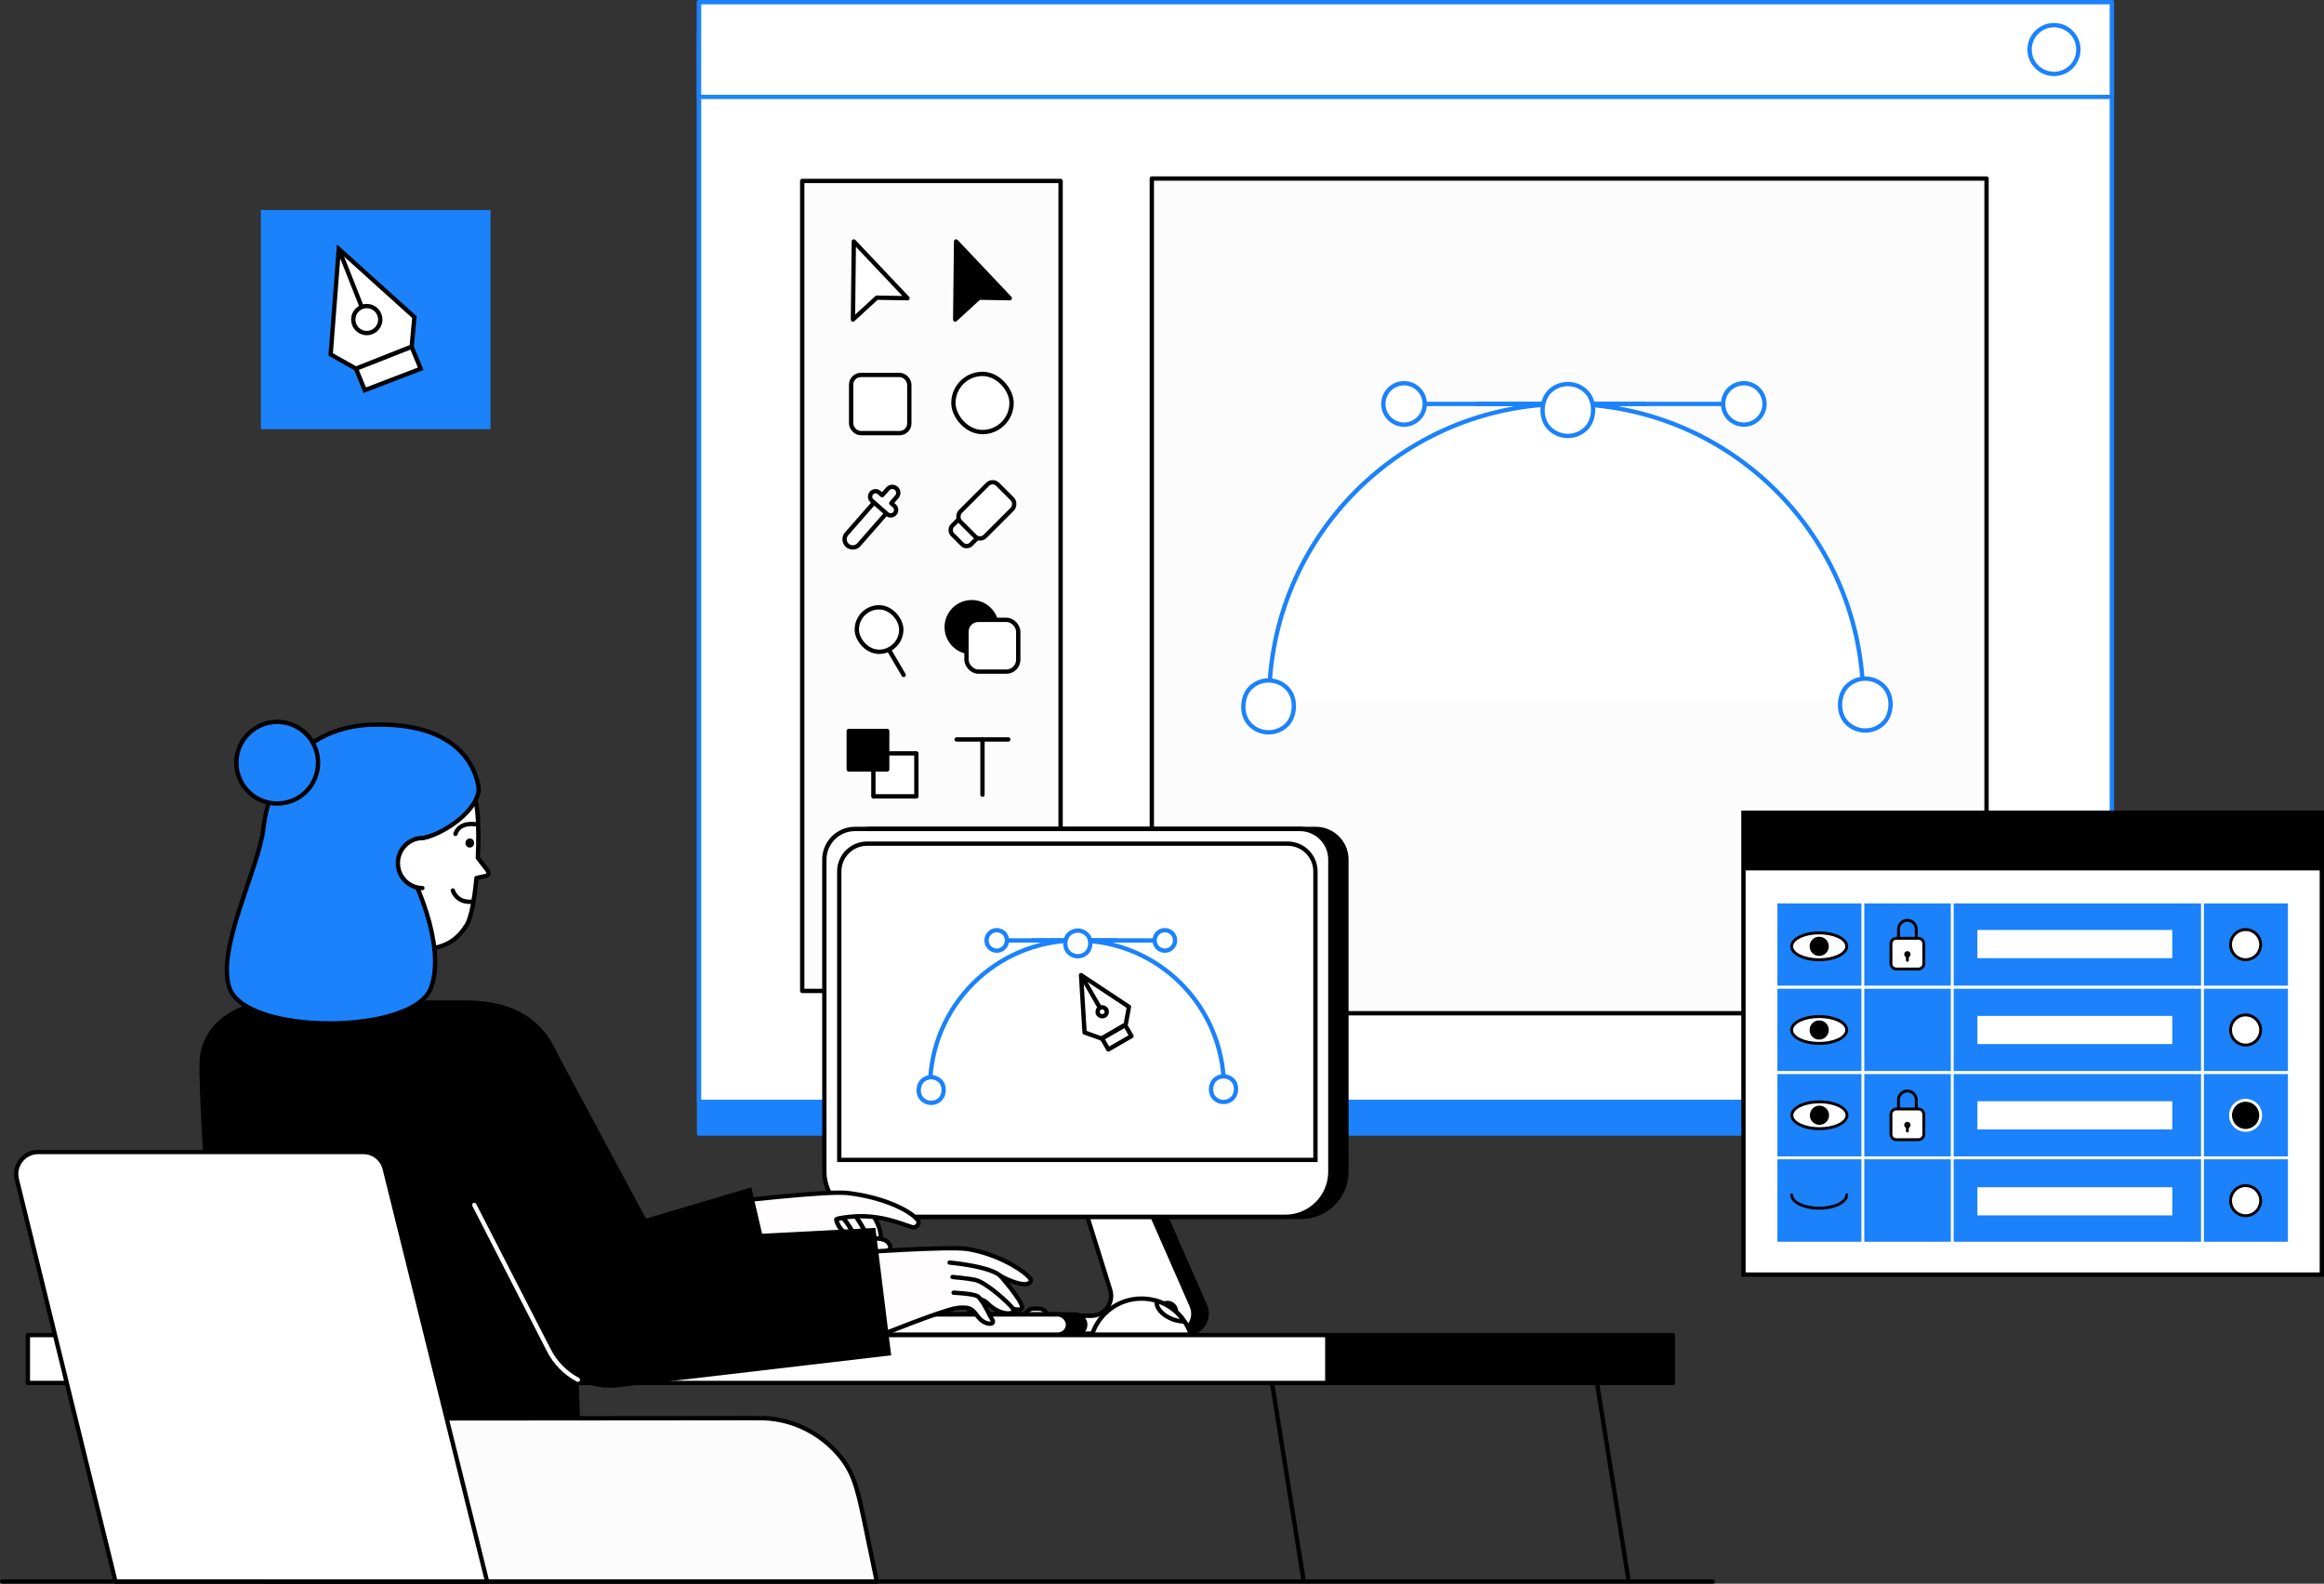 <svg id="Layer_2" data-name="Layer 2" xmlns="http://www.w3.org/2000/svg" viewBox="0 0 806.735 549.764" style="width: 100%; height: 100%;">
  <rect x="0" y="0" width="806.735" height="549.764" fill="#333333" stroke="none"/>
  <g id="Layer_1-2" data-name="Layer 1">
    <g>
      <g>
        <line x1="441.372" y1="478.919" x2="452.551" y2="548.851" fill="none" stroke="#000" stroke-linecap="round" stroke-linejoin="round" stroke-width="1.5"></line>
        <line x1="554.185" y1="478.919" x2="565.364" y2="548.851" fill="none" stroke="#000" stroke-linecap="round" stroke-linejoin="round" stroke-width="1.5"></line>
      </g>
      <rect x="90.562" y="72.897" width="79.708" height="76.071" fill="#1b82fb"></rect>
      <g>
        <rect x="242.662" y="11.75" width="490.427" height="381.749" fill="#1b82fb" stroke="#1b82fb" stroke-linecap="round" stroke-linejoin="round" stroke-width="1.5"></rect>
        <rect x="242.662" y=".75" width="490.427" height="381.749" fill="#fff" stroke="#1b82fb" stroke-linecap="round" stroke-linejoin="round" stroke-width="1.5"></rect>
        <rect x="242.662" y=".75" width="490.427" height="32.887" fill="#fff" stroke="#1b82fb" stroke-linecap="round" stroke-linejoin="round" stroke-width="1.5"></rect>
        <circle cx="713.004" cy="17.194" r="8.471" fill="#fff" stroke="#1b82fb" stroke-linecap="round" stroke-linejoin="round" stroke-width="1.5"></circle>
      </g>
      <rect x="399.831" y="61.971" width="289.759" height="289.759" fill="#fcfcfc" stroke="#000" stroke-linecap="round" stroke-linejoin="round" stroke-width="1.5"></rect>
      <g>
        <rect x="278.477" y="62.824" width="89.693" height="281.168" fill="#fcfcfc" stroke="#000" stroke-linecap="round" stroke-linejoin="round" stroke-width="1.5"></rect>
        <g>
          <rect x="295.459" y="130.166" width="20.192" height="20.192" rx="3.365" ry="3.365" fill="#fff" stroke="#000" stroke-linecap="round" stroke-linejoin="round" stroke-width="1.5"></rect>
          <rect x="330.955" y="129.799" width="20.192" height="20.192" rx="10.096" ry="10.096" fill="#fff" stroke="#000" stroke-linecap="round" stroke-linejoin="round" stroke-width="1.5"></rect>
          <polygon points="296.391 83.821 296.088 110.933 304.367 103.33 315.021 103.52 296.391 83.821" fill="#fff" stroke="#000" stroke-linecap="round" stroke-linejoin="round" stroke-width="1.5"></polygon>
          <polygon points="331.887 83.821 331.585 110.933 339.864 103.33 350.517 103.52 331.887 83.821" stroke="#000" stroke-linecap="round" stroke-linejoin="round" stroke-width="1.5"></polygon>
          <g>
            <rect x="334.211" y="171.581" width="9.171" height="18.342" rx="2.162" ry="2.162" transform="translate(450.55 548.128) rotate(-135)" fill="#fff" stroke="#000" stroke-linecap="round" stroke-linejoin="round" stroke-width="1.5"></rect>
            <rect x="336.303" y="167.993" width="12.162" height="18.342" rx="2.489" ry="2.489" transform="translate(459.212 544.54) rotate(-135)" fill="#fff" stroke="#000" stroke-linecap="round" stroke-linejoin="round" stroke-width="1.5"></rect>
          </g>
          <g>
            <path d="m295.455,189.982c-.47-.094-.923-.308-1.309-.647h0c-.57-.5-.911-1.191-.961-1.947-.05-.756.198-1.486.697-2.056l10.056-11.476c.137-.156.374-.171.53-.035l3.701,3.243c.075.066.121.159.127.258.006.099-.027.197-.093.272l-10.056,11.476c-.692.791-1.731,1.103-2.694.911Z" fill="#fff" stroke="#000" stroke-linecap="round" stroke-linejoin="round" stroke-width="1.5"></path>
            <path d="m310.444,175.598l-1.062-.931,1.925-2.196c.759-.867.672-2.185-.194-2.944-.866-.759-2.184-.673-2.944.194l-1.925,2.196-1.062-.93c-.786-.69-1.983-.61-2.672.176-.689.787-.61,1.983.176,2.672l5.262,4.611c.787.689,1.983.61,2.672-.176s.61-1.983-.176-2.672Z" fill="#fff" stroke="#000" stroke-linecap="round" stroke-linejoin="round" stroke-width="1.5"></path>
          </g>
          <g>
            <path d="m337.309,226.385h0c4.791,0,8.675-3.884,8.675-8.675h0c0-4.791-3.884-8.675-8.675-8.675h0c-4.791,0-8.675,3.884-8.675,8.675h0c0,4.791,3.884,8.675,8.675,8.675Z" stroke="#000" stroke-linecap="round" stroke-linejoin="round" stroke-width="1.5"></path>
            <rect x="335.494" y="215.171" width="17.973" height="17.973" rx="4.112" ry="4.112" fill="#fff" stroke="#000" stroke-linecap="round" stroke-linejoin="round" stroke-width="1.5"></rect>
          </g>
          <g>
            <rect x="297.423" y="210.823" width="15.442" height="15.442" rx="7.721" ry="7.721" fill="#fff" stroke="#000" stroke-linecap="round" stroke-linejoin="round" stroke-width="1.5"></rect>
            <line x1="313.686" y1="234.294" x2="308.524" y2="225.509" fill="#fff" stroke="#000" stroke-linecap="round" stroke-linejoin="round" stroke-width="1.5"></line>
          </g>
          <g>
            <path d="m318.101,276.448h-14.926v-14.926h14.926v14.926Z" fill="#fff" stroke="#000" stroke-linecap="round" stroke-linejoin="round" stroke-width="1.5"></path>
            <path d="m307.972,267.1h-13.347v-13.347h13.347v13.347Z" stroke="#000" stroke-linecap="round" stroke-linejoin="round" stroke-width="1.5"></path>
          </g>
          <g>
            <path d="m332.08,256.691h17.942" fill="#fff" stroke="#000" stroke-linecap="round" stroke-linejoin="round" stroke-width="1.5"></path>
            <line x1="341.051" y1="256.691" x2="341.051" y2="275.847" fill="#fff" stroke="#000" stroke-linecap="round" stroke-linejoin="round" stroke-width="1.5"></line>
          </g>
        </g>
      </g>
      <g>
        <g>
          <g>
            <line x1="571.223" y1="140.22" x2="484.995" y2="140.22" fill="#fff" stroke="#1b82fb" stroke-linecap="round" stroke-linejoin="round" stroke-width="1.5"></line>
            <circle cx="487.39" cy="140.22" r="7.186" fill="#fff" stroke="#1b82fb" stroke-linecap="round" stroke-linejoin="round" stroke-width="1.5"></circle>
          </g>
          <g>
            <line x1="512.718" y1="140.22" x2="610.124" y2="140.22" fill="#fff" stroke="#1b82fb" stroke-linecap="round" stroke-linejoin="round" stroke-width="1.5"></line>
            <circle cx="605.334" cy="140.22" r="7.186" fill="#fff" stroke="#1b82fb" stroke-linecap="round" stroke-linejoin="round" stroke-width="1.5"></circle>
          </g>
        </g>
        <g>
          <path d="m440.563,243.334h0c0-56.948,46.166-103.114,103.114-103.114h0c56.948,0,103.114,46.166,103.114,103.114h0" fill="#fff" stroke="#1b82fb" stroke-linecap="round" stroke-linejoin="round" stroke-width="1.5"></path>
          <g>
            <rect x="431.359" y="236.2" width="18.024" height="18.024" rx="9.012" ry="9.012" transform="translate(578.368 729.991) rotate(-135)" fill="#fff" stroke="#1b82fb" stroke-linecap="round" stroke-linejoin="round" stroke-width="1.5"></rect>
            <g>
              <rect x="638.494" y="235.571" width="18.024" height="18.024" rx="9.012" ry="9.012" transform="translate(932.415 875.386) rotate(-135)" fill="#fff" stroke="#1b82fb" stroke-linecap="round" stroke-linejoin="round" stroke-width="1.5"></rect>
              <rect x="535.24" y="133.318" width="18.024" height="18.024" rx="9.012" ry="9.012" transform="translate(828.454 627.816) rotate(-135)" fill="#fff" stroke="#1b82fb" stroke-linecap="round" stroke-linejoin="round" stroke-width="1.5"></rect>
            </g>
          </g>
        </g>
      </g>
      <g>
        <g>
          <g>
            <rect x="605.215" y="282.132" width="200.77" height="160.328" transform="translate(1411.2 724.592) rotate(-180)" fill="#fff"></rect>
            <path d="m806.735,443.21h-202.27v-161.828h202.27v161.828Zm-1.5-160.328h-199.27v158.828h199.27v-158.828Z"></path>
          </g>
          <rect x="605.215" y="282.131" width="200.769" height="20.025"></rect>
        </g>
        <g>
          <rect x="616.489" y="313.109" width="178.222" height="29.626" fill="#1b82fb"></rect>
          <path d="m795.211,343.235h-179.222v-30.626h179.222v30.626Zm-178.222-1h177.222v-28.626h-177.222v28.626Z" fill="#fff"></path>
        </g>
        <g>
          <rect x="616.489" y="342.735" width="178.222" height="29.626" fill="#1b82fb"></rect>
          <path d="m795.211,372.861h-179.222v-30.626h179.222v30.626Zm-178.222-1h177.222v-28.626h-177.222v28.626Z" fill="#fff"></path>
        </g>
        <g>
          <rect x="616.489" y="372.361" width="178.222" height="29.626" fill="#1b82fb"></rect>
          <path d="m795.211,402.487h-179.222v-30.626h179.222v30.626Zm-178.222-1h177.222v-28.626h-177.222v28.626Z" fill="#fff"></path>
        </g>
        <g>
          <rect x="616.489" y="401.937" width="178.222" height="29.626" fill="#1b82fb"></rect>
          <path d="m795.211,432.062h-179.222v-30.626h179.222v30.626Zm-178.222-1h177.222v-28.626h-177.222v28.626Z" fill="#fff"></path>
        </g>
        <g>
          <rect x="764.043" y="313.109" width="1" height="118.453" fill="#fff"></rect>
          <rect x="646.157" y="313.109" width="1" height="118.453" fill="#fff"></rect>
          <rect x="677.183" y="313.109" width="1" height="118.453" fill="#fff"></rect>
        </g>
        <g>
          <g>
            <ellipse cx="631.501" cy="328.506" rx="9.564" ry="4.666" fill="#fff"></ellipse>
            <path d="m631.501,333.671c-5.644,0-10.064-2.269-10.064-5.166s4.42-5.166,10.064-5.166,10.064,2.269,10.064,5.166-4.421,5.166-10.064,5.166Zm0-9.331c-4.913,0-9.064,1.908-9.064,4.166s4.151,4.166,9.064,4.166,9.064-1.908,9.064-4.166-4.151-4.166-9.064-4.166Z"></path>
          </g>
          <circle cx="631.501" cy="328.506" r="3.332"></circle>
        </g>
        <g>
          <g>
            <ellipse cx="631.501" cy="357.548" rx="9.564" ry="4.666" fill="#fff"></ellipse>
            <path d="m631.501,362.714c-5.644,0-10.064-2.269-10.064-5.166s4.42-5.166,10.064-5.166,10.064,2.269,10.064,5.166-4.421,5.166-10.064,5.166Zm0-9.331c-4.913,0-9.064,1.908-9.064,4.166s4.151,4.166,9.064,4.166,9.064-1.908,9.064-4.166-4.151-4.166-9.064-4.166Z"></path>
          </g>
          <circle cx="631.501" cy="357.548" r="3.332"></circle>
        </g>
        <g>
          <g>
            <ellipse cx="631.588" cy="387.149" rx="9.564" ry="4.666" fill="#fff"></ellipse>
            <path d="m631.588,392.314c-5.644,0-10.064-2.269-10.064-5.166s4.42-5.166,10.064-5.166,10.064,2.269,10.064,5.166-4.421,5.166-10.064,5.166Zm0-9.331c-4.913,0-9.064,1.908-9.064,4.166s4.151,4.166,9.064,4.166,9.064-1.908,9.064-4.166-4.151-4.166-9.064-4.166Z"></path>
          </g>
          <circle cx="631.588" cy="387.149" r="3.332"></circle>
        </g>
        <path d="m631.501,419.915c-5.644,0-10.064-2.269-10.064-5.166,0-.276.224-.5.5-.5s.5.224.5.5c0,2.258,4.151,4.166,9.064,4.166s9.064-1.908,9.064-4.166c0-.276.224-.5.5-.5s.5.224.5.5c0,2.896-4.421,5.166-10.064,5.166Z"></path>
        <g>
          <path d="m665.697,326.073h-1v-3.523c0-1.424-1.159-2.583-2.583-2.583s-2.583,1.159-2.583,2.583v3.523h-1v-3.523c0-1.976,1.607-3.583,3.583-3.583s3.583,1.607,3.583,3.583v3.523Z"></path>
          <g>
            <rect x="656.412" y="325.724" width="11.405" height="10.655" rx="1.863" ry="1.863" fill="#fff"></rect>
            <path d="m665.955,336.878h-7.68c-1.303,0-2.363-1.06-2.363-2.362v-6.93c0-1.303,1.06-2.363,2.363-2.363h7.68c1.303,0,2.362,1.06,2.362,2.363v6.93c0,1.303-1.06,2.362-2.362,2.362Zm-7.68-10.655c-.751,0-1.363.611-1.363,1.363v6.93c0,.751.611,1.362,1.363,1.362h7.68c.751,0,1.362-.611,1.362-1.362v-6.93c0-.751-.611-1.363-1.362-1.363h-7.68Z"></path>
          </g>
          <g>
            <circle cx="662.114" cy="331.283" r=".607" fill="#fff"></circle>
            <path d="m662.114,332.39c-.61,0-1.106-.497-1.106-1.107s.497-1.106,1.106-1.106,1.107.497,1.107,1.106-.497,1.107-1.107,1.107Zm0-1.213c-.059,0-.106.048-.106.106,0,.119.214.118.213,0,0-.059-.048-.106-.107-.106Z"></path>
          </g>
          <path d="m662.114,333.88c-.276,0-.5-.224-.5-.5v-2.098c0-.276.224-.5.5-.5s.5.224.5.5v2.098c0,.276-.224.5-.5.5Z"></path>
        </g>
        <g>
          <path d="m665.697,385.325h-1v-3.523c0-1.424-1.159-2.583-2.583-2.583s-2.583,1.159-2.583,2.583v3.523h-1v-3.523c0-1.976,1.607-3.583,3.583-3.583s3.583,1.607,3.583,3.583v3.523Z"></path>
          <g>
            <rect x="656.412" y="384.976" width="11.405" height="10.655" rx="1.863" ry="1.863" fill="#fff"></rect>
            <path d="m665.955,396.13h-7.68c-1.303,0-2.363-1.06-2.363-2.362v-6.93c0-1.303,1.06-2.363,2.363-2.363h7.68c1.303,0,2.362,1.06,2.362,2.363v6.93c0,1.303-1.06,2.362-2.362,2.362Zm-7.68-10.655c-.751,0-1.363.611-1.363,1.363v6.93c0,.751.611,1.362,1.363,1.362h7.68c.751,0,1.362-.611,1.362-1.362v-6.93c0-.751-.611-1.363-1.362-1.363h-7.68Z"></path>
          </g>
          <g>
            <circle cx="662.114" cy="390.535" r=".607" fill="#fff"></circle>
            <path d="m662.114,391.642c-.61,0-1.106-.497-1.106-1.107s.497-1.106,1.106-1.106,1.107.497,1.107,1.106-.497,1.107-1.107,1.107Zm0-1.213c-.059,0-.106.048-.106.106,0,.119.214.118.213,0,0-.059-.048-.106-.107-.106Z"></path>
          </g>
          <path d="m662.114,393.132c-.276,0-.5-.224-.5-.5v-2.098c0-.276.224-.5.5-.5s.5.224.5.5v2.098c0,.276-.224.5-.5.5Z"></path>
        </g>
        <g>
          <circle cx="779.519" cy="327.922" r="5.229" fill="#fff"></circle>
          <path d="m779.52,333.651c-3.159,0-5.729-2.57-5.729-5.729s2.57-5.729,5.729-5.729,5.729,2.57,5.729,5.729-2.57,5.729-5.729,5.729Zm0-10.457c-2.607,0-4.729,2.121-4.729,4.729s2.121,4.729,4.729,4.729,4.729-2.121,4.729-4.729-2.121-4.729-4.729-4.729Z"></path>
        </g>
        <g>
          <circle cx="779.519" cy="357.548" r="5.229" fill="#fff"></circle>
          <path d="m779.52,363.277c-3.159,0-5.729-2.57-5.729-5.729s2.57-5.729,5.729-5.729,5.729,2.57,5.729,5.729-2.57,5.729-5.729,5.729Zm0-10.457c-2.607,0-4.729,2.121-4.729,4.729s2.121,4.729,4.729,4.729,4.729-2.121,4.729-4.729-2.121-4.729-4.729-4.729Z"></path>
        </g>
        <g>
          <circle cx="779.519" cy="387.174" r="5.229"></circle>
          <path d="m779.52,392.903c-3.159,0-5.729-2.57-5.729-5.729s2.57-5.729,5.729-5.729,5.729,2.57,5.729,5.729-2.57,5.729-5.729,5.729Zm0-10.457c-2.607,0-4.729,2.121-4.729,4.729s2.121,4.729,4.729,4.729,4.729-2.121,4.729-4.729-2.121-4.729-4.729-4.729Z" fill="#fff"></path>
        </g>
        <g>
          <circle cx="779.519" cy="416.8" r="5.229" fill="#fff"></circle>
          <path d="m779.52,422.529c-3.159,0-5.729-2.57-5.729-5.729s2.57-5.729,5.729-5.729,5.729,2.57,5.729,5.729-2.57,5.729-5.729,5.729Zm0-10.457c-2.607,0-4.729,2.121-4.729,4.729s2.121,4.729,4.729,4.729,4.729-2.121,4.729-4.729-2.121-4.729-4.729-4.729Z"></path>
        </g>
        <rect x="686.416" y="322.838" width="67.652" height="9.775" fill="#fff"></rect>
        <rect x="686.416" y="352.661" width="67.652" height="9.775" fill="#fff"></rect>
        <rect x="686.416" y="382.287" width="67.652" height="9.775" fill="#fff"></rect>
        <rect x="686.416" y="412.135" width="67.652" height="9.775" fill="#fff"></rect>
      </g>
      <g>
        <polygon points="117.605 86.414 114.785 123.032 123.608 128.006 142.907 120.359 143.851 110.074 117.605 86.414" fill="#fff" stroke="#000" stroke-miterlimit="10" stroke-width="1.5"></polygon>
        <line x1="117.605" y1="86.414" x2="126.03" y2="107.71" fill="#fff" stroke="#000" stroke-miterlimit="10" stroke-width="1.5"></line>
        <circle cx="127.317" cy="110.928" r="4.688" fill="#fff" stroke="#000" stroke-miterlimit="10" stroke-width="1.5"></circle>
        <polygon points="123.579 128.006 142.892 120.394 146.046 128.006 126.624 135.451 123.579 128.006" fill="#fff" stroke="#000" stroke-miterlimit="10" stroke-width="1.5"></polygon>
      </g>
      <g>
        <g>
          <rect x="444.767" y="463.463" width="135.978" height="16.616" stroke="#000" stroke-linecap="round" stroke-linejoin="round" stroke-width="1.5"></rect>
          <polyline points="139.911 549.014 145.111 492.394 145.121 492.284 145.121 492.274 146.081 481.784" fill="none" stroke="#000" stroke-linecap="round" stroke-linejoin="round" stroke-width="1.5"></polyline>
          <rect x="9.671" y="463.463" width="451.074" height="16.616" fill="#fff" stroke="#000" stroke-linecap="round" stroke-linejoin="round" stroke-width="1.5"></rect>
        </g>
        <g>
          <path d="m400.276,412.193l18.02,41.05c2.011,4.582-1.345,9.721-6.349,9.721h-49.28c0-3.423,2.775-6.197,6.197-6.197h14.552c4.678,0,8.014-4.537,6.619-9.002l-11.116-35.572" stroke="#000" stroke-miterlimit="10" stroke-width="1.5"></path>
          <path d="m395.632,412.193l18.02,41.05c2.011,4.582-1.345,9.721-6.349,9.721h-49.28c0-3.423,2.775-6.197,6.197-6.197h14.552c4.678,0,8.014-4.537,6.619-9.002l-11.116-35.572" fill="#fff" stroke="#000" stroke-miterlimit="10" stroke-width="1.5"></path>
          <path d="m302.357,287.756h154.396c5.865,0,10.626,4.762,10.626,10.626v108.392c0,8.629-7.005,15.634-15.634,15.634h-144.381c-8.629,0-15.634-7.005-15.634-15.634v-108.392c0-5.865,4.762-10.626,10.626-10.626Z" stroke="#000" stroke-miterlimit="10" stroke-width="1.5"></path>
          <path d="m296.786,287.756h154.396c5.865,0,10.626,4.762,10.626,10.626v108.392c0,8.629-7.005,15.634-15.634,15.634h-144.381c-8.629,0-15.634-7.005-15.634-15.634v-108.392c0-5.865,4.762-10.626,10.626-10.626Z" fill="#fff" stroke="#000" stroke-miterlimit="10" stroke-width="1.5"></path>
          <path d="m291.335,402.645v-100.134c0-5.328,4.319-9.648,9.648-9.648h146.001c5.328,0,9.648,4.319,9.648,9.648v100.134h-165.297Z" fill="#fff" stroke="#000" stroke-miterlimit="10" stroke-width="1.5"></path>
          <g>
            <g>
              <g>
                <line x1="387.482" y1="326.457" x2="344.824" y2="326.457" fill="#fff" stroke="#1b82fb" stroke-linecap="round" stroke-linejoin="round" stroke-width="1.5"></line>
                <circle cx="346.009" cy="326.457" r="3.555" fill="#fff" stroke="#1b82fb" stroke-linecap="round" stroke-linejoin="round" stroke-width="1.5"></circle>
              </g>
              <g>
                <line x1="358.538" y1="326.457" x2="406.726" y2="326.457" fill="#fff" stroke="#1b82fb" stroke-linecap="round" stroke-linejoin="round" stroke-width="1.5"></line>
                <circle cx="404.356" cy="326.457" r="3.555" fill="#fff" stroke="#1b82fb" stroke-linecap="round" stroke-linejoin="round" stroke-width="1.5"></circle>
              </g>
            </g>
            <g>
              <path d="m322.843,377.469h0c0-28.173,22.839-51.011,51.011-51.011h0c28.173,0,51.011,22.839,51.011,51.011h0" fill="#fff" stroke="#1b82fb" stroke-linecap="round" stroke-linejoin="round" stroke-width="1.5"></path>
              <g>
                <rect x="318.784" y="373.939" width="8.916" height="8.916" rx="4.458" ry="4.458" transform="translate(284.241 874.532) rotate(-135)" fill="#fff" stroke="#1b82fb" stroke-linecap="round" stroke-linejoin="round" stroke-width="1.5"></rect>
                <g>
                  <rect x="420.266" y="373.629" width="8.916" height="8.916" rx="4.458" ry="4.458" transform="translate(457.703 945.761) rotate(-135)" fill="#fff" stroke="#1b82fb" stroke-linecap="round" stroke-linejoin="round" stroke-width="1.5"></rect>
                  <rect x="369.681" y="323.043" width="8.916" height="8.916" rx="4.458" ry="4.458" transform="translate(407.116 823.635) rotate(-135)" fill="#fff" stroke="#1b82fb" stroke-linecap="round" stroke-linejoin="round" stroke-width="1.5"></rect>
                </g>
              </g>
            </g>
          </g>
        </g>
        <g>
          <rect x="335.736" y="454.291" width="8" height="6" rx="3" ry="3" fill="#fff" stroke="#000" stroke-miterlimit="10" stroke-width="1.5"></rect>
          <rect x="345.736" y="454.291" width="8" height="6" rx="3" ry="3" fill="#fff" stroke="#000" stroke-miterlimit="10" stroke-width="1.5"></rect>
          <rect x="355.736" y="454.291" width="8" height="6" rx="3" ry="3" fill="#fff" stroke="#000" stroke-miterlimit="10" stroke-width="1.5"></rect>
          <rect x="259.736" y="454.291" width="8" height="6" rx="3" ry="3" fill="#fff" stroke="#000" stroke-miterlimit="10" stroke-width="1.5"></rect>
          <rect x="249.736" y="454.291" width="8" height="6" rx="3" ry="3" fill="#fff" stroke="#000" stroke-miterlimit="10" stroke-width="1.5"></rect>
          <rect x="269.736" y="454.291" width="8" height="6" rx="3" ry="3" fill="#fff" stroke="#000" stroke-miterlimit="10" stroke-width="1.5"></rect>
          <rect x="319.736" y="454.291" width="8" height="6" rx="3" ry="3" fill="#fff" stroke="#000" stroke-miterlimit="10" stroke-width="1.5"></rect>
          <path d="m314.736,460.291h-2c-1.657,0-33-1.343-33-3h0c0-1.657,1.343-3,3-3h32c1.657,0,3,1.343,3,3h0c0,1.657-1.343,3-3,3Z" fill="#fff" stroke="#000" stroke-miterlimit="10" stroke-width="1.5"></path>
          <rect x="249.736" y="456.291" width="127" height="7" rx="3.5" ry="3.5" stroke="#000" stroke-miterlimit="10" stroke-width="1.5"></rect>
          <rect x="243.736" y="456.291" width="127" height="7" rx="3.5" ry="3.5" fill="#fff" stroke="#000" stroke-miterlimit="10" stroke-width="1.5"></rect>
        </g>
        <g>
          <polygon points="391.894 349.515 390.778 355.639 382.349 360.505 376.489 358.41 375.263 338.498 391.894 349.515" fill="#fff" stroke="#000" stroke-linecap="round" stroke-linejoin="round" stroke-width="1.5"></polygon>
          <rect x="383.032" y="357.902" width="9.266" height="4.38" transform="translate(-128.109 242.076) rotate(-30)" fill="#fff" stroke="#000" stroke-linecap="round" stroke-linejoin="round" stroke-width="1.5"></rect>
          <line x1="382.609" y1="351.223" x2="375.228" y2="338.439" fill="none" stroke="#000" stroke-miterlimit="10" stroke-width="1.5"></line>
          <rect x="381.028" y="349.641" width="3.163" height="3.163" rx="1.582" ry="1.582" transform="translate(-124.352 238.361) rotate(-30)" fill="#fff" stroke="#000" stroke-miterlimit="10" stroke-width="1.5"></rect>
        </g>
        <g>
          <circle cx="405.236" cy="455.291" r="3" stroke="#000" stroke-miterlimit="10" stroke-width="1.5"></circle>
          <path d="m413.376,463.291h-34.28c2.32-7.25,9.12-12.5,17.14-12.5,1.86,0,3.66.28,5.35.81,3.94,1.22,7.3,3.77,9.56,7.12.95,1.4,1.71,2.93,2.23,4.57Z" fill="#fff" stroke="#000" stroke-miterlimit="10" stroke-width="1.5"></path>
          <path d="m411.146,458.721c-1.22.02-2.57-.21-3.93-.69-3.71-1.33-6.14-4.14-5.63-6.43,3.94,1.22,7.3,3.77,9.56,7.12Z" fill="#fff" stroke="#000" stroke-miterlimit="10" stroke-width="1.5"></path>
        </g>
        <path d="m262.011,522.184l-.43,26.83H121.71c-9.53-7.62-16.05-19.49-15.68-35.37.41-17.25,2.31-20.59,3.12-21.22.16-.12.28-.14.34-.14h.04l35.59-.01h56.2l34.91-.01c.53,0,1.06.01,1.59.03.09,0,.17.01.26.02h.11c16.63.85,20.25,12.92,23.68,29.2.05.22.1.45.14.67Z" fill="#fcfcfc"></path>
        <path d="m304.361,549.014H91.821c-9.25-7.78-15.52-19.68-15.15-35.33.46-19.16.42-21.06.4-21.23l32.08-.03,35.96-.03,9.93-.01,83.04-.07h.11l21.46-.03c.53,0,5.06.01,5.58.03,9.59.39,18.25,4.61,24.57,11.2,6.16,6.43,7.58,12.06,10.08,23.91l4.48,21.59Z" fill="#fcfcfc"></path>
        <path d="m304.361,549.014H91.821c-9.25-7.78-15.52-19.68-15.15-35.33.46-19.16.42-21.06.4-21.23l32.08-.03,35.96-.03,9.93-.01,83.04-.07h.11l21.46-.03c.53,0,5.06.01,5.58.03,9.59.39,18.25,4.61,24.57,11.2,6.16,6.43,7.58,12.06,10.08,23.91l4.48,21.59Z" fill="none" stroke="#000" stroke-linecap="round" stroke-linejoin="round" stroke-width="1.5"></path>
        <g id="ha">
          <path id="sk" d="m290.314,423.251c-.187.182.807,4.568,5.768,6.116-.08-.243-.104-.518-.068-.832.123-1.156-1.611-3.637-3.322-5.765-1.292.183-2.252.352-2.378.48Z" fill="#fffdfd" stroke="#000" stroke-linecap="round" stroke-linejoin="round" stroke-width="1.5"></path>
          <path id="sk-2" data-name="sk" d="m292.692,422.771c1.711,2.128,3.445,4.609,3.322,5.765-.036.314-.011.589.068.832.463.14.952.264,1.489.35.788.133,1.657.204,2.62.184.311-.006.623-.012.92-.017-.421-2.113-2.269-5.146-3.957-7.573" fill="#fffdfd" stroke="#000" stroke-linecap="round" stroke-linejoin="round" stroke-width="1.5"></path>
          <path id="sk-3" data-name="sk" d="m297.155,422.311c1.688,2.427,3.536,5.46,3.957,7.573,1.918-.032,3.442-.025,4.64.202.194-2.691-1.093-5.645-2.326-7.606" fill="#fffdfd" stroke="#000" stroke-linecap="round" stroke-linejoin="round" stroke-width="1.5"></path>
          <path id="sk-4" data-name="sk" d="m318.725,423.749c-2.093-3.081-11.359-8.073-24.496-9.608-7.153-.836-40.454,3.03-47.346,3.849l-1.471-.095,21.088,28.691s26.003-9.072,30.083-9.736c7.171-1.167,13.502-2.007,12.341-4.525-1.161-2.518-3.763-2.526-8.736-2.425-8.542.173-10.107-6.428-9.871-6.65.393-.368,5.982-1.243,10.209-1.017,5.981.319,9.839,1.606,16.009,3.744,1.577.546,2.797-1.336,2.191-2.227Z" fill="#fffdfd" stroke="#000" stroke-linecap="round" stroke-linejoin="round" stroke-width="1.5"></path>
        </g>
        <polygon id="bl" points="165.703 487.661 269.951 451.458 260.798 412.169 176.851 437.131 165.703 487.661"></polygon>
        <g>
          <g id="ha-2" data-name="ha">
            <path id="sk-5" data-name="sk" d="m357.748,444.054c-1.598-2.614-11.065-8.682-21.797-10.464-6.526-1.083-40.1,1.361-40.1,1.361l8.31,29.118s22.437-9.043,27.661-9.945c1.808-.312,3.741-.31,4.822.167,1.801.795,2.33,2.58,4,4,2.099,1.785,5.027,1.593,3.719-.295-.555-.802-2.355-4.846-3.947-6.932.872.266,1.653.654,2.227,1.227,4.98,4.98,10.335,4.048,9.011,2.023,1.516.449,2.584.381,2.989-.023,1.209-1.209-4.664-8.164-7-11-.085-.103-.183-.204-.286-.304,1.511.8,5.684,2.859,8.502,2.81,1.373-.024,2.35-.987,1.888-1.743Z" fill="#fffdfd" stroke="#000" stroke-linecap="round" stroke-linejoin="round" stroke-width="1.5"></path>
            <path id="st" d="m329.643,438.291s14.97,1.322,18,5" fill="#fff" stroke="#000" stroke-linecap="round" stroke-linejoin="round" stroke-width="1.5"></path>
            <path id="st-2" data-name="st" d="m330.643,443.291s5.695.527,7.863,1.012c3.99.892,12.044,8.375,13.137,9.988" fill="#fff" stroke="#000" stroke-linecap="round" stroke-linejoin="round" stroke-width="1.5"></path>
            <path id="st-3" data-name="st" d="m340.712,451.463c-.524-.75-1.035-1.327-1.483-1.551-1.743-.871-8.207-1.162-8.207-1.162" fill="#fff" stroke="#000" stroke-linecap="round" stroke-linejoin="round" stroke-width="1.5"></path>
          </g>
          <path id="bl-2" data-name="bl" d="m303.87,426.249l-75.822,3.913-34.591-64.52-.006.003c-4.168-9.575-12.741-18.439-32.15-18.352l-65.607-.087c-3.582-.005-7.154.548-10.523,1.766-5.947,2.15-13.678,6.799-15.617,16.648-2.134,10.837,7.969,126.661,7.969,126.661h123.795s-.173-5.062-.468-13.185c4.302,2.222,9.314,3.167,14.468,2.392l94.036-11.002-5.484-44.236Z"></path>
          <path id="st-4" data-name="st" d="m164.643,418.291l25.732,50.153c2.231,4.534,5.835,8.191,10.197,10.516" fill="none" stroke="#feffff" stroke-linecap="round" stroke-linejoin="round" stroke-width="1.5"></path>
        </g>
        <path d="m169.255,302.175l-3.382-4.357c.294-6.177.239-12.258-.227-16.502-.26-2.39-.77-4.13-1.18-5.11-3.74-8.83-10.46-13.03-22.34-13.2-15.29-.21-28.08,10.26-30.27,23.72-.5,3.07-.89,19.01-.89,21.09-.03,10.1-.37,38.08-.37,38.08,0,0,0,.5.09,1.33l35.79.05v-.17l.35-17.54c8.584-.429,12.52-4.18,15.2-8.51,1.538-2.49,2.695-8.958,3.366-16.263l3.447-.746c.766-.298.984-1.278.416-1.872Z" fill="#fff" stroke="#000" stroke-linecap="round" stroke-linejoin="round" stroke-width="1.5"></path>
        <path d="m139.106,328.558c4.233,1.639,7.615,1.06,7.615,1.06" fill="none" stroke="#000" stroke-linecap="round" stroke-linejoin="round" stroke-width="1.5"></path>
        <polygon points="146.583 339.606 138.655 328.942 146.753 329.778 146.583 339.606"></polygon>
        <path d="m146.157,290.947c5.35-.297,18.482-9.461,19.596-18.146" fill="#1b82fb" stroke="#000" stroke-linecap="round" stroke-linejoin="round" stroke-width="1.5"></path>
        <path d="m146.157,290.947c5.35-.297,18.929-8.014,20.044-16.698,0,0-.708-23.456-35.938-22.7-21.093.036-36.374,14.509-38.809,35.933-1.597,14.051-16.433,41.882-11.813,55.418,5.65,16.554,63.957,16.427,69.967,0,5.595-15.295-6.962-39.635-6.962-39.635l1.354-11.894,2.158-.423Z" fill="#1b82fb" stroke="#000" stroke-linecap="round" stroke-linejoin="round" stroke-width="1.5"></path>
        <circle id="h_3_hair" cx="96.238" cy="264.768" r="14.175" fill="#1b82fb" stroke="#000" stroke-linecap="round" stroke-linejoin="round" stroke-width="1.5"></circle>
        <path d="m146.617,308.284c-4.731-.039-8.535-3.957-8.496-8.752.038-4.589,3.584-8.307,8.036-8.585" fill="#fff" stroke="#000" stroke-linecap="round" stroke-linejoin="round" stroke-width="1.5"></path>
        <path d="m155.041,492.384l14.05,56.63H40.091l-.92-3.76-15.99-65.17-4.42-18-12.95-52.79c-1.1-4.8,2.54-9.39,7.47-9.39h112.82c3.57,0,6.66,2.46,7.47,5.93l13.96,56.25,4.46,18,3.03,12.19v.01l.02.1Z" fill="#fff" stroke="#000" stroke-linecap="round" stroke-linejoin="round" stroke-width="1.5"></path>
        <path d="m164.575,292.722l.014-.154c.008-.207-.035-.399-.129-.578-.06-.186-.164-.347-.31-.483-.136-.146-.297-.25-.483-.31-.179-.094-.371-.137-.578-.129l-.399.054c-.254.071-.475.2-.662.386l-.235.304c-.136.234-.204.486-.205.757l-.014.154c-.008.207.035.399.129.578.06.186.164.347.31.483.136.146.297.25.483.31.179.094.371.137.578.129l.399-.054c.254-.071.475-.2.662-.386l.235-.304c.136-.234.204-.486.205-.757h0Z"></path>
        <path d="m165.206,286.16s-5.701-1.1-7.096,3.314" fill="#fff" stroke="#000" stroke-linecap="round" stroke-linejoin="round" stroke-width="1.5"></path>
        <path d="m157.198,309.114s1.253,4.597,7.052,3.862" fill="none" stroke="#000" stroke-linecap="round" stroke-linejoin="round" stroke-width="1.5"></path>
      </g>
      <line x1=".75" y1="549.014" x2="594.56" y2="549.014" stroke="#000" stroke-linecap="round" stroke-linejoin="round" stroke-width="1.5"></line>
    </g>
  </g>
</svg>